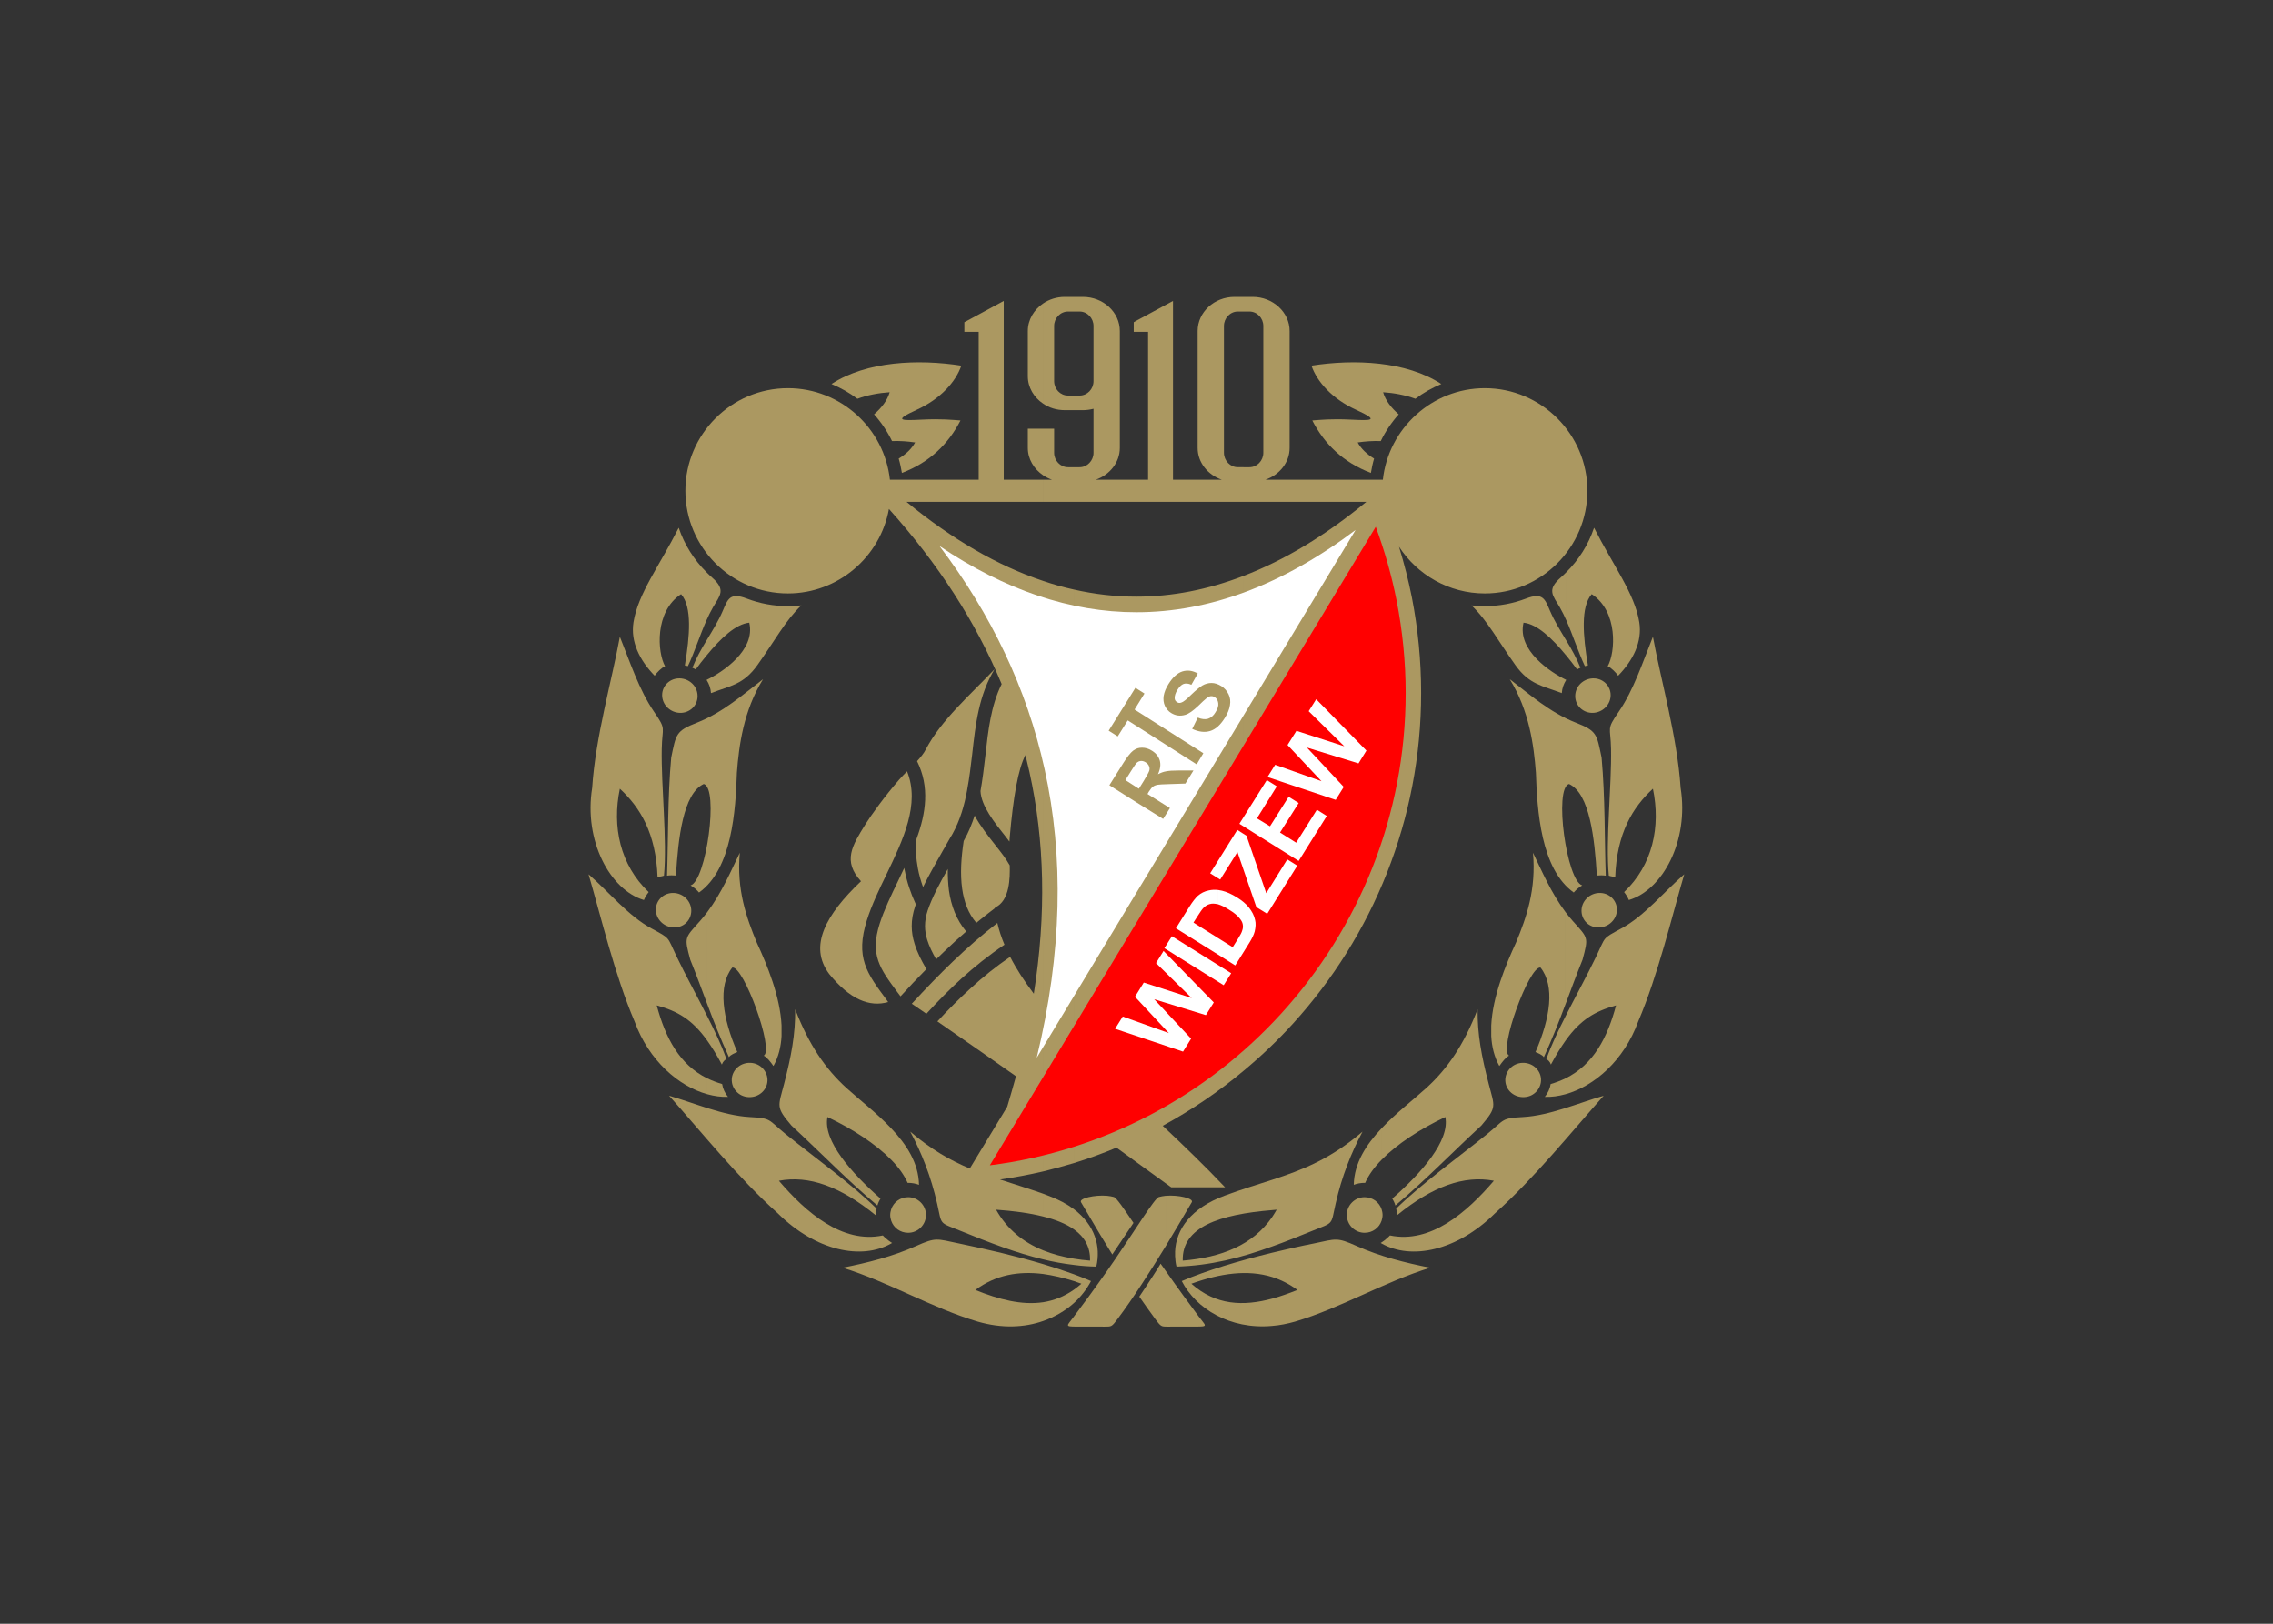 <svg clip-rule="evenodd" fill-rule="evenodd" stroke-linejoin="round" stroke-miterlimit="2" viewBox="0 0 560 400" xmlns="http://www.w3.org/2000/svg"><rect x="0" y="0" width="560" height="400" fill="#333333" stroke="none"/><g transform="matrix(1.536 0 0 1.536 145 73.137)"><path d="m124.747 32.877h-19.687v-5.557h.938c1.228 0 2.232-1.049 2.232-2.321v-20.334c0-1.272-1.005-2.321-2.232-2.321h-.938v-2.344h1.474c3.236 0 5.914 2.455 5.914 5.468v18.749c0 2.344-1.629 4.33-3.884 5.111h18.839c.893-8.236 7.901-14.687 16.36-14.687 9.062 0 16.45 7.388 16.45 16.45 0 9.084-7.389 16.472-16.45 16.472-5.759 0-10.848-2.991-13.771-7.5.825 2.678 1.518 5.401 2.075 8.191.96 4.933 1.474 10.044 1.474 15.267 0 20.378-7.79 38.993-20.557 53.032-2.455 2.701-5.111 5.223-7.924 7.566v-79.37c6.562-2.52 13.125-6.47 19.687-11.872zm-19.686 0h-17.187v-3.549h1.875v-23.725h-1.875v-1.786l5.87-3.17v28.682h7.834c-2.254-.781-3.883-2.768-3.883-5.111v-18.75c0-3.013 2.655-5.468 5.914-5.468h1.451v2.344h-.915c-1.228 0-2.232 1.049-2.232 2.321v20.333c0 1.272 1.005 2.321 2.232 2.321h.915v5.558zm-17.187 15.2c5.714 0 11.45-1.116 17.187-3.326v79.37c-3.995 3.35-8.348 6.295-12.968 8.816 3.459 3.26 6.874 6.563 9.999 9.865h-8.638c-1.875-1.361-3.728-2.699-5.58-4.039zm.001-15.2h-10.022v-5.557h.915c1.228 0 2.232-1.049 2.232-2.321v-7.053c-.536.134-1.094.223-1.696.223h-1.451v-2.344h.915c1.228 0 2.232-1.026 2.232-2.321v-8.839c0-1.272-1.004-2.321-2.232-2.321h-.915v-2.344h1.451c3.259 0 5.915 2.455 5.915 5.468v18.749c0 2.344-1.629 4.33-3.861 5.111h6.517zm-10.022 14.062c3.348.759 6.696 1.138 10.021 1.138v90.687c-1.049-.781-2.12-1.541-3.192-2.322-2.232.938-4.508 1.764-6.83 2.479v-91.982zm10.021-43.122-.424.246v1.54h.424zm-10.021 157.556v-2.143c.402-.289.803-.602 1.205-.959-.402-.156-.803-.291-1.205-.424v-1.094c.96.357 1.875.713 2.745 1.094-.67 1.272-1.585 2.477-2.745 3.526zm0-6.115v-1.004c.826.133 1.696.246 2.589.313.067-2.188-.893-3.816-2.589-5.021v-3.236c3.37 2.543 4.353 5.98 3.593 9.217-1.228-.023-2.433-.113-3.593-.269zm0-122.381h-4.933v-3.549h1.428c-.513-.179-1.004-.424-1.428-.714v-7.477h1.763v3.861c0 1.272 1.004 2.321 2.232 2.321h.938zm-4.933 12.678c1.629.558 3.281 1.027 4.933 1.384v91.981c-1.629.49-3.281.938-4.933 1.34zm4.933-45.555v2.344h-.938c-1.228 0-2.232 1.049-2.232 2.321v8.838c0 1.295 1.004 2.321 2.232 2.321h.938v2.344h-1.473c-1.294 0-2.5-.379-3.459-1.049v-16.07c.958-.647 2.164-1.049 3.458-1.049zm0 146.309v3.236c-1.272-.895-2.946-1.563-4.933-2.055v-3.66c.268.111.536.201.803.313 1.652.603 3.013 1.339 4.13 2.166zm0 7.945v1.004c-1.674-.201-3.326-.49-4.933-.893v-1.451c1.518.625 3.169 1.049 4.933 1.34zm0 2.5c-1.54-.559-3.214-1.117-4.933-1.629v1.584c1.584.223 3.236.602 4.933 1.139zm0 2.476v2.143c-1.361 1.229-3.036 2.211-4.933 2.881v-3.014c1.696-.267 3.348-.892 4.933-2.01zm-4.933-126.353h-21.919c7.321 6.004 14.62 10.245 21.918 12.678v94.705c-2.277.535-4.576.959-6.919 1.293 2.165.715 4.442 1.406 6.919 2.277v3.66c-2.188-.557-4.732-.893-7.544-1.094 1.764 3.148 4.353 5.223 7.544 6.518v1.451c-4.308-1.027-8.549-2.656-13.258-4.576-3.526-1.428-2.946-.826-3.75-4.396-.982-4.33-2.477-8.102-4.308-11.518 3.371 2.881 6.451 4.621 9.553 5.916 1.986-3.305 3.995-6.607 6.004-9.91.491-1.652.96-3.281 1.406-4.889-4.219-2.969-8.415-5.893-12.611-8.795 1.674-1.807 3.438-3.592 5.312-5.289 1.942-1.785 4.04-3.482 6.361-5.066 1.004 1.965 2.299 3.928 3.794 5.914 2.031-12.744 1.741-24.551-.692-35.533-.201-.916-.424-1.831-.647-2.746-1.161 2.188-1.964 6.763-2.522 13.214-.022.201-.022.424-.045.67-.178-.246-.379-.492-.58-.76-1.831-2.299-3.951-4.955-4.063-7.343.335-1.875.558-3.772.781-5.669.447-4.04.893-8.035 2.612-11.495-4.152-10.021-10.245-19.352-18.08-28.079-1.384 7.678-8.146 13.548-16.204 13.548-9.062 0-16.45-7.388-16.45-16.472 0-9.062 7.388-16.45 16.45-16.45 8.459 0 15.468 6.45 16.36 14.687h14.241v-23.725h-2.299v-1.54l6.316-3.416v28.682h6.317v3.548zm0-31.828c-1.474 1.004-2.455 2.611-2.455 4.419v7.254c0 1.808.981 3.415 2.455 4.397zm0 20.088h-2.455v3.08c0 1.808.981 3.393 2.455 4.397zm0 133.988c-4.241-1.273-8.951-2.367-13.571-3.326-3.549-.736-3.593-1.004-6.808.424-3.75 1.674-7.723 2.678-11.785 3.482 7.477 2.32 14.352 6.473 21.65 8.637 3.906 1.139 7.499.961 10.513-.088v-3.014c-3.438.514-7.12-.447-10.87-1.965 3.281-2.432 6.919-3.057 10.87-2.566v-1.584z" fill="#ab9861"/><path d="m55.756 106.244c.401-.402.826-.805 1.25-1.207 1.161-1.115 2.344-2.209 3.571-3.258-1.563-1.854-2.411-4.107-2.768-6.584-.134-1.117-.201-2.254-.179-3.438-1.339 2.344-2.544 4.621-3.236 6.674-.58 1.764-.513 3.258-.067 4.688.313 1.026.826 2.053 1.429 3.125z" fill="#ab9861"/><path d="m50.645 91.578c-.313.67-.625 1.318-.938 1.986-1.16 2.389-2.299 4.756-3.013 6.986-1.584 5 .067 7.211 2.813 10.916.179.223.335.445.536.713 1.383-1.518 2.767-2.969 4.151-4.373-.804-1.363-1.474-2.68-1.897-4.063-.58-1.83-.669-3.75.089-5.982.022-.111.067-.223.112-.334-.871-1.898-1.451-3.684-1.764-5.381-.045-.155-.067-.31-.089-.468z" fill="#ab9861"/><path d="m65.197 98.029v-.09c2.411-1.07 2.411-4.842 2.366-6.762-.647-1.16-1.473-2.188-2.299-3.236-1.16-1.475-2.433-3.08-3.325-4.755-.447 1.362-.982 2.7-1.719 3.995 0 .023-.022.066-.044.09-.402 2.656-.581 5.268-.246 7.633.291 2.098.982 3.996 2.277 5.49.959-.802 1.963-1.583 2.99-2.365z" fill="#ab9861"/><path d="m51.85 113.363c.781.535 1.563 1.072 2.344 1.607 1.741-1.898 3.593-3.795 5.625-5.646 2.098-1.898 4.375-3.729 6.897-5.424-.491-1.162-.871-2.322-1.138-3.482-2.5 1.92-4.821 3.973-7.098 6.139-2.233 2.142-4.42 4.418-6.63 6.806z" fill="#ab9861"/><path d="m51.091 76.089c-.424.424-.848.871-1.25 1.317-2.344 2.701-4.441 5.603-5.446 7.209-2.12 3.414-3.66 5.869-.692 9.107-5.647 5.355-8.459 10.422-5.089 14.887 3.326 4.084 6.45 5.334 9.441 4.486-.067-.111-.156-.246-.246-.357-3.169-4.264-5.067-6.785-3.147-12.813.759-2.387 1.919-4.82 3.125-7.297 2.656-5.536 5.424-11.272 3.304-16.539z" fill="#ab9861"/><path d="m65.152 59.684c-3.995 4.219-8.593 8.169-11.071 12.923-.313.625-.826 1.228-1.384 1.853 2.054 4.129 1.429 8.348-.089 12.478-.156 1.561-.089 3.102.223 4.73.179.961.447 1.941.826 2.992.893-1.854 2.009-3.773 3.103-5.715.469-.805.938-1.629 1.362-2.389.022 0 .022 0 .022-.021.067-.111.134-.246.224-.379 1.228-2.211 1.919-4.599 2.366-7.077v-.022c.357-1.875.58-3.794.804-5.691.534-4.799 1.07-9.553 3.614-13.682z" fill="#ab9861"/><path d="m64.371 139.277c18.437-2.322 34.842-11.271 46.783-24.396 12.343-13.592 19.909-31.605 19.909-51.358 0-5.066-.514-9.999-1.451-14.798-.804-4.084-1.941-8.035-3.348-11.852.001 0-49.059 81.178-61.893 102.404z" fill="#f00"/><g fill="#ab9861"><path d="m51.269 144.389c1.563 0 2.857 1.271 2.857 2.855 0 1.586-1.295 2.857-2.857 2.857-1.272 0-2.343-.803-2.723-1.941v-1.83c.38-1.139 1.451-1.941 2.723-1.941zm-2.723 7.431v-.178c.044.021.111.066.156.09-.044.022-.111.043-.156.088zm0-13.435v-5.045c2.478 2.611 4.397 5.58 4.464 9.063-.536-.201-1.138-.313-1.741-.313h-.089c-.535-1.229-1.429-2.479-2.634-3.705zm0 9.775c-.089-.289-.156-.58-.156-.916 0-.311.067-.623.156-.914zm0-14.82v5.045c-2.478-2.523-6.205-4.955-10.223-6.854-.759 3.795 3.861 8.996 8.504 13.08-.201.334-.379.715-.491 1.115-4.798-4.039-8.794-8.191-13.794-12.834-2.544-2.99-2.12-3.012-1.183-6.65 1.161-4.465 1.83-7.99 1.786-11.986 2.209 5.715 4.843 9.531 8.191 12.588 2.143 1.943 4.912 4.062 7.21 6.496zm0 18.303c-.313-.201-.603-.424-.871-.67-.179-.156-.357-.313-.469-.447-6.54 1.361-12.343-3.705-16.673-8.771 4.821-.914 9.865.916 15.535 5.535 0-.066.022-.133.022-.178.022-.313.044-.604.111-.893-4.174-4.084-9.821-8.102-14.597-11.963-2.902-2.367-2.188-2.523-5.803-2.725-4.241-.244-8.772-2.23-12.879-3.414 4.866 5.445 11.16 13.279 17.432 18.859 6.138 6.072 13.459 7.523 18.191 4.844v-.177z"/><path d="m27.097 123.117c1.406.67 2.009 2.32 1.317 3.684-.692 1.361-2.411 1.918-3.839 1.271-1.406-.67-2.009-2.32-1.317-3.684.691-1.361 2.41-1.941 3.839-1.271z"/><path d="m19.039 98.678c2.299-3.059 3.772-6.541 5.223-9.531-.536 5.893 1.049 10.379 2.723 14.418 1.674 3.617 3.75 8.639 3.973 13.281v1.695c-.089 1.719-.491 3.35-1.294 4.799-.022-.021-.045-.045-.067-.066-.313-.469-1.005-1.361-1.496-1.584 1.719-.895-3.236-14.441-5.044-14.129-2.343 2.945-1.584 8.08.804 13.549-.357.156-1.094.424-1.339.824-1.406-3.08-2.433-5.713-3.482-8.504v-14.752zm0 29.193v-2.545c.737.357 1.54.67 2.388.916.112.736.446 1.451.938 2.053-1.072.045-2.188-.111-3.326-.424zm0-8.594c.759 1.072 1.54 2.322 2.344 3.84.179-.514.491-.736.737-.893-.804-2.232-1.897-4.531-3.081-6.854zm-1.183-19.15c.424-.469.804-.959 1.183-1.449v14.752c-.826-2.188-1.651-4.463-2.723-7.119-.982-3.661-.915-3.438 1.54-6.184zm1.183 15.244c-1.629-3.236-3.438-6.494-4.933-9.619-1.563-3.236-.871-2.746-4.018-4.463-3.704-1.986-6.896-5.937-10.088-8.684 1.987 6.764 4.196 16.16 7.388 23.615 2.277 6.25 7.053 10.379 11.651 11.65v-2.545c-4.464-2.188-6.718-6.518-8.102-11.695 3.303.916 5.647 2.211 8.102 5.646z"/><path d="m15.825 96.668c1.004 1.205.826 2.969-.38 3.906-1.205.914-2.991.691-3.995-.514s-.826-2.945.379-3.883c1.206-.937 3.014-.714 3.996.491z"/><path d="m17.41 68.277c4.196-1.652 7.5-4.62 10.58-6.964-3.125 5.044-3.861 10.58-4.196 15-.201 5.981-.759 15.445-6.071 19.217-.402-.469-.848-.848-1.361-1.139 2.5-.713 4.575-15.601 2.12-16.271-3.325 1.518-4.106 8.772-4.464 14.687-.469-.045-.96-.045-1.429.021.201-5.914.089-12.565.67-18.949.781-3.749.713-4.263 4.151-5.602zm-12.388-13.772c-1.272 6.986-3.906 16.048-4.442 24.24-1.362 8.481 2.857 16.382 8.303 17.989.178-.445.446-.869.759-1.271-4.576-4.354-5.893-10.49-4.62-16.584 3.236 2.991 5.803 7.119 6.048 14.24.513-.223.491-.111 1.027-.291.536-5.646-.469-14.485-.357-20.333.067-3.661.804-2.991-1.25-5.982-2.387-3.481-3.883-8.079-5.468-12.008z"/><path d="m16.852 62.25c.982 1.205.804 2.969-.401 3.884-1.206.938-2.991.714-3.996-.491-1.004-1.205-.826-2.946.38-3.883 1.205-.938 3.013-.715 4.017.49z"/><path d="m18.905 51.894c.313-.714.669-1.429 1.049-2.098 1.116-1.919 2.143-2.79-.156-4.799-.313-.268-.603-.558-.893-.848zm0 5.647v-2.411c.938-1.563 1.897-3.08 2.634-4.799.803-1.875 1.138-2.991 3.861-1.941 2.053.781 4.263 1.205 6.584 1.205.714 0 1.428-.045 2.143-.112-2.478 2.321-4.353 5.803-7.031 9.553-2.254 3.169-4.33 3.303-7.455 4.508-.067-.803-.268-1.406-.714-2.12 2.522-1.206 7.901-4.754 6.852-9.173-2.164.223-4.552 2.456-6.874 5.29zm-4.442-20.512c-3.125 6.16-6.54 10.602-7.254 15.155-.491 3.103.96 6.071 3.393 8.571.29-.447 1.183-1.362 1.674-1.518-1.25-2.209-1.696-8.794 2.566-11.562 1.786 2.031 1.406 6.673.603 11.428.156.022.335.067.491.112 1.094-2.321 1.919-4.956 2.969-7.321v-7.745c-1.987-1.986-3.527-4.397-4.442-7.12zm4.442 18.101v2.411c-.58.692-1.161 1.451-1.719 2.209-.179-.111-.357-.201-.536-.268.648-1.606 1.43-2.99 2.255-4.352z"/><path d="m38.971 13.972c5.625-3.683 13.973-4.018 20.825-2.946-.893 2.611-3.37 5.356-7.142 7.075-3.906 1.786-2.455 1.741.803 1.585 3.281-.156 4.911.044 6.205.134-1.942 3.772-4.933 6.718-9.397 8.415-.134-.781-.29-1.54-.513-2.299 1.139-.692 2.054-1.54 2.634-2.589-1.206-.179-2.478-.268-3.705-.223-.759-1.563-1.741-3.013-2.879-4.285 1.206-1.049 2.121-2.232 2.5-3.549-1.719.112-3.571.447-5.178 1.049-1.274-.961-2.658-1.742-4.153-2.367z"/><path d="m134.991 155.705c-4.062-.805-8.035-1.809-11.784-3.482-3.215-1.428-3.259-1.16-6.808-.424-2.255.445-4.531.959-6.741 1.496v3.904c1.406.447 2.745 1.117 4.04 2.076-1.361.535-2.7 1.027-4.04 1.385v4.375c1.184-.09 2.434-.336 3.683-.693 7.299-2.164 14.174-6.317 21.65-8.637zm-25.333-3.416v-4.73c.246-.381.491-.76.715-1.162-.246.023-.491.045-.715.066v-4.865c4.911-1.605 9.33-3.324 14.486-7.723-1.831 3.416-3.326 7.188-4.308 11.518-.804 3.57-.224 2.969-3.75 4.396-2.232.916-4.352 1.764-6.428 2.5zm0 1.006c-5.379 1.316-10.49 2.834-14.508 4.553 2.232 4.375 7.678 7.813 14.508 7.188v-4.375c-4.643 1.25-9.062 1.094-12.968-2.389 4.665-1.674 9.018-2.299 12.968-1.072zm0-11.697v4.865c-8.437.693-14.508 2.68-14.352 8.104 6.205-.514 11.249-2.5 14.352-7.008v4.73c-5.111 1.854-9.933 3.08-15.356 3.236-.133-.557-.2-1.115-.223-1.695v-.715c.134-3.527 2.522-6.986 7.946-8.973 2.746-1.027 5.246-1.763 7.633-2.544z"/><path d="m127.202 148.16c.089-.289.156-.58.156-.916 0-.311-.067-.623-.156-.914zm0 3.66v-.178c.313-.201.603-.424.87-.67.179-.156.357-.313.469-.447 6.54 1.361 12.343-3.705 16.673-8.771-4.82-.914-9.865.916-15.534 5.535 0-.066-.022-.133-.022-.178-.022-.313-.045-.604-.111-.893 4.174-4.084 9.82-8.102 14.597-11.963 2.902-2.367 2.188-2.523 5.804-2.725 4.24-.244 8.771-2.23 12.879-3.414-4.866 5.445-11.16 13.279-17.433 18.859-6.139 6.074-13.46 7.525-18.192 4.845zm0-13.435c2.478-2.523 6.205-4.955 10.223-6.854.759 3.795-3.861 8.996-8.504 13.08.201.334.379.715.49 1.115 4.799-4.039 8.795-8.191 13.795-12.834 2.544-2.99 2.12-3.012 1.183-6.65-1.161-4.465-1.831-7.99-1.786-11.986-2.209 5.715-4.843 9.531-8.191 12.588-2.143 1.943-4.91 4.063-7.209 6.496v5.045zm-2.723 6.004c-1.563 0-2.857 1.271-2.857 2.855 0 1.586 1.295 2.857 2.857 2.857 1.271 0 2.343-.803 2.723-1.941v-1.83c-.38-1.139-1.451-1.941-2.723-1.941zm2.723-11.049v5.045c-1.205 1.227-2.099 2.477-2.634 3.705h-.089c-.604 0-1.206.111-1.741.313.067-3.483 1.987-6.452 4.464-9.063zm0 18.303v.178c-.045-.045-.111-.066-.156-.088.045-.024.111-.069.156-.09z"/><path d="m148.651 123.117c-1.406.67-2.009 2.32-1.316 3.684.691 1.361 2.41 1.918 3.839 1.271 1.406-.67 2.009-2.32 1.317-3.684-.692-1.361-2.411-1.941-3.84-1.271z"/><path d="m157.893 100.127c-.425-.469-.804-.959-1.184-1.449v14.752c.826-2.188 1.651-4.463 2.724-7.119.981-3.661.915-3.438-1.54-6.184zm-1.184 27.744v-2.545c4.464-2.188 6.719-6.518 8.103-11.695-3.304.916-5.647 2.211-8.103 5.646v-3.906c1.63-3.236 3.438-6.494 4.933-9.619 1.563-3.236.871-2.746 4.018-4.463 3.705-1.986 6.897-5.938 10.089-8.684-1.986 6.764-4.196 16.16-7.388 23.615-2.278 6.251-7.054 10.38-11.652 11.651zm0-29.193c-2.299-3.059-3.771-6.541-5.223-9.531.535 5.893-1.049 10.379-2.724 14.418-1.674 3.617-3.749 8.639-3.973 13.281v1.695c.09 1.719.491 3.35 1.295 4.799.022-.021.045-.045.067-.066.312-.469 1.004-1.361 1.495-1.584-1.719-.895 3.236-14.441 5.044-14.129 2.344 2.945 1.585 8.08-.804 13.549.357.156 1.094.424 1.34.824 1.406-3.08 2.433-5.713 3.481-8.504v-14.752zm0 16.693v3.906c-.759 1.072-1.54 2.322-2.344 3.84-.179-.514-.49-.736-.736-.893.804-2.232 1.897-4.531 3.08-6.853zm0 9.955v2.545c-1.138.313-2.254.469-3.325.424.491-.602.825-1.316.937-2.053.848-.246 1.652-.558 2.388-.916z"/><path d="m159.923 96.668c-1.004 1.205-.825 2.969.38 3.906 1.205.914 2.991.691 3.995-.514 1.005-1.205.826-2.945-.379-3.883-1.206-.937-3.014-.714-3.996.491z"/><path d="m158.339 68.277c-4.196-1.652-7.5-4.62-10.58-6.964 3.125 5.044 3.861 10.58 4.196 15 .201 5.981.759 15.445 6.071 19.217.401-.469.848-.848 1.361-1.139-2.5-.713-4.576-15.601-2.121-16.271 3.326 1.518 4.107 8.772 4.465 14.687.469-.045.959-.045 1.429.021-.201-5.914-.09-12.565-.67-18.949-.781-3.749-.714-4.263-4.151-5.602zm12.387-13.772c1.272 6.986 3.906 16.048 4.442 24.24 1.361 8.481-2.857 16.382-8.304 17.989-.178-.445-.445-.869-.759-1.271 4.576-4.354 5.893-10.49 4.62-16.584-3.236 2.991-5.803 7.119-6.048 14.24-.514-.223-.491-.111-1.027-.291-.535-5.646.469-14.485.357-20.333-.067-3.661-.804-2.991 1.25-5.982 2.389-3.481 3.885-8.079 5.469-12.008z"/><path d="m158.896 62.25c-.981 1.205-.804 2.969.401 3.884 1.205.938 2.991.714 3.996-.491 1.004-1.205.825-2.946-.38-3.883-1.204-.938-3.013-.715-4.017.49z"/><path d="m161.284 37.029c3.125 6.16 6.54 10.602 7.255 15.155.49 3.103-.96 6.071-3.394 8.571-.289-.447-1.183-1.362-1.674-1.518 1.25-2.209 1.696-8.794-2.566-11.562-1.785 2.031-1.406 6.673-.603 11.428-.156.022-.335.067-.491.112-1.094-2.321-1.919-4.956-2.969-7.321v-7.745c1.987-1.986 3.528-4.397 4.442-7.12zm-4.441 20.512c.58.692 1.161 1.451 1.719 2.209.179-.111.357-.201.536-.268-.647-1.607-1.429-2.991-2.255-4.353zm0-5.647c-.313-.714-.669-1.429-1.049-2.098-1.116-1.919-2.143-2.79.156-4.799.313-.268.603-.558.893-.848zm0 3.236c-.938-1.563-1.896-3.08-2.634-4.799-.804-1.875-1.138-2.991-3.861-1.941-2.053.781-4.263 1.205-6.584 1.205-.714 0-1.429-.045-2.143-.112 2.478 2.321 4.353 5.803 7.03 9.553 2.255 3.169 4.33 3.303 7.455 4.508.067-.803.268-1.406.714-2.12-2.521-1.206-7.901-4.754-6.852-9.173 2.165.223 4.553 2.455 6.874 5.29v-2.411z"/><path d="m136.777 13.972c-5.625-3.683-13.973-4.018-20.824-2.946.893 2.611 3.37 5.356 7.142 7.075 3.906 1.786 2.455 1.741-.803 1.585-3.281-.156-4.911.044-6.205.134 1.941 3.772 4.933 6.718 9.396 8.415.134-.781.29-1.54.514-2.299-1.139-.692-2.054-1.54-2.634-2.589 1.205-.179 2.478-.268 3.705-.223.759-1.563 1.74-3.013 2.879-4.285-1.205-1.049-2.12-2.232-2.5-3.549 1.719.112 3.571.447 5.179 1.049 1.272-.961 2.656-1.742 4.151-2.367z"/><path d="m92.562 152.268c1.495-2.455 2.901-4.889 4.195-7.076.357-.602-2.164-1.205-4.195-1.027zm0 12.878v-8.951c2.009 2.879 4.04 5.625 5.312 7.344 1.116 1.496 1.607 1.607-.424 1.607h-3.75c-.513 0-.871.022-1.138 0zm-9.375 0c.736 0 .871-.156 1.674-1.229 2.567-3.414 5.201-7.588 7.701-11.65v-8.104c-.402.045-.759.113-1.094.201-.67.201-3.683 5.135-7.075 10.09-.402.58-.804 1.16-1.206 1.74zm9.375-8.951v8.951c-.736 0-.871-.156-1.674-1.229-.826-1.115-1.675-2.32-2.545-3.57.759-1.117 1.495-2.256 2.232-3.393.401-.625.803-1.25 1.183-1.898.267.382.535.76.804 1.139zm-9.375-3.951v-8.08c.402.045.759.113 1.094.201.379.113 1.563 1.809 3.125 4.152-1.116 1.674-2.232 3.348-3.371 5.021 0 .023 0 .045-.022.045-.268-.444-.536-.892-.826-1.339zm-4.888 12.902h3.75c.513 0 .87.021 1.138 0v-8.951c-2.009 2.879-4.04 5.625-5.334 7.344-1.094 1.496-1.585 1.607.446 1.607zm4.888-20.982v8.08c-1.496-2.432-2.902-4.865-4.196-7.053-.357-.601 2.165-1.205 4.196-1.027z"/></g><path d="m119.837 80.665-10.938-3.661 1.228-1.964 7.433 2.634-5.447-5.803 1.429-2.277 7.679 2.477-5.715-5.624 1.206-1.92 8.057 8.236-1.272 2.054-8.281-2.545 5.915 6.317z" fill="#fff"/><path d="m113.899 90.463-9.508-5.959 4.397-7.009 1.608 1.005-3.193 5.133 2.098 1.273 2.991-4.732 1.607 1.004-2.991 4.732 2.59 1.629 3.325-5.29 1.585 1.005z" fill="#fff"/><path d="m108.855 98.945-1.741-1.072-3.036-8.838-2.767 4.418-1.607-1.004 4.352-6.963 1.473.938 3.169 9.217 3.371-5.424 1.607 1.006z" fill="#fff"/><path d="m100.998 102.85 2.321 1.451.894-1.428c.334-.535.558-.959.624-1.229.135-.355.157-.691.09-1.025-.045-.313-.246-.67-.603-1.072-.335-.402-.87-.826-1.607-1.271-.691-.447-1.272-.715-1.719-.848v-2.301c.201.023.401.068.603.113.736.178 1.54.535 2.434 1.094.781.49 1.405 1.004 1.853 1.563.535.668.893 1.361 1.026 2.053.134.535.089 1.16-.067 1.83-.134.514-.424 1.115-.87 1.83l-2.254 3.615-2.724-1.719v-2.656zm-3.973-2.498 3.973 2.498v2.656l-6.785-4.24 2.188-3.504c.491-.781.938-1.34 1.316-1.697.514-.445 1.095-.736 1.764-.869.491-.111.982-.135 1.518-.068v2.301c-.044 0-.066-.023-.089-.023-.491-.111-.915-.133-1.272-.021-.357.088-.692.289-1.004.602-.224.223-.581.736-1.072 1.518z" fill="#fff"/><path d="m101.869 110.395-9.509-5.938 1.205-1.918 9.509 5.936z" fill="#fff"/><path d="m95.352 121.041-10.893-3.66 1.228-1.965 7.387 2.656-5.424-5.824 1.407-2.277 7.678 2.476-5.714-5.601 1.206-1.942 8.057 8.258-1.272 2.031-8.281-2.545 5.915 6.319z" fill="#fff"/><path d="m71.893 122.023c17.031-28.213 34.083-56.402 51.135-84.637-11.695 8.794-23.414 13.191-35.154 13.191-10.535 0-21.07-3.549-31.583-10.625 8.28 10.937 13.995 22.789 16.852 35.735 3.125 14.106 2.835 29.463-1.25 46.336z" fill="#fff"/><path d="m92.159 83.723-4.129-2.567v-2.433l.245.156.805-1.294c.513-.848.803-1.384.87-1.629.066-.268.044-.491-.067-.737-.089-.223-.268-.401-.535-.58-.291-.179-.559-.246-.849-.201-.156.022-.313.089-.469.201v-2.232c.224-.067.469-.112.736-.112.558 0 1.094.156 1.607.491.647.402 1.049.915 1.25 1.563.179.647.089 1.384-.29 2.209.469-.245.893-.402 1.316-.469.424-.089 1.094-.134 2.031-.134h2.344l-1.295 2.098-2.678.089c-.96.022-1.563.067-1.853.111-.269.067-.491.156-.692.313-.179.134-.379.402-.647.804l-.201.357 3.594 2.254zm-4.129-2.567-4.486-2.835 2.299-3.66c.58-.916 1.071-1.54 1.495-1.875.223-.156.447-.29.692-.379v2.232c-.089.067-.156.134-.245.246-.111.134-.379.558-.826 1.25l-.848 1.361 1.919 1.228z" fill="#ab9861"/><path d="m96.824 69.281.893-1.808c.647.268 1.184.313 1.652.179.469-.156.87-.491 1.183-1.027.357-.558.514-1.049.446-1.495-.066-.424-.245-.737-.558-.938-.224-.134-.424-.178-.647-.156s-.469.156-.759.402c-.201.156-.625.536-1.25 1.161-.826.781-1.518 1.272-2.075 1.429-.826.245-1.563.134-2.255-.291-.446-.268-.759-.647-1.004-1.138-.224-.491-.291-1.049-.201-1.629.111-.603.357-1.228.781-1.897.669-1.071 1.406-1.741 2.231-2.008.826-.246 1.63-.134 2.455.334l-1.026 1.808c-.491-.224-.915-.246-1.25-.134-.357.134-.669.447-.982.938-.312.491-.468.96-.446 1.384.022.268.157.469.38.603.201.134.424.156.67.067.334-.089.848-.514 1.584-1.25.737-.714 1.34-1.205 1.809-1.496.469-.268.96-.402 1.473-.402.514 0 1.049.179 1.585.514.491.313.87.737 1.139 1.294.268.536.334 1.138.223 1.764-.089.625-.379 1.339-.848 2.075-.692 1.094-1.451 1.786-2.321 2.054-.873.266-1.833.154-2.882-.337z" fill="#ab9861"/><path d="m97.538 74.973-11.048-7.053-1.607 2.566-1.451-.915 4.285-6.875 1.451.915-1.585 2.567 11.026 7.008c-.356.604-.713 1.184-1.071 1.787z" fill="#ab9861"/></g></svg>